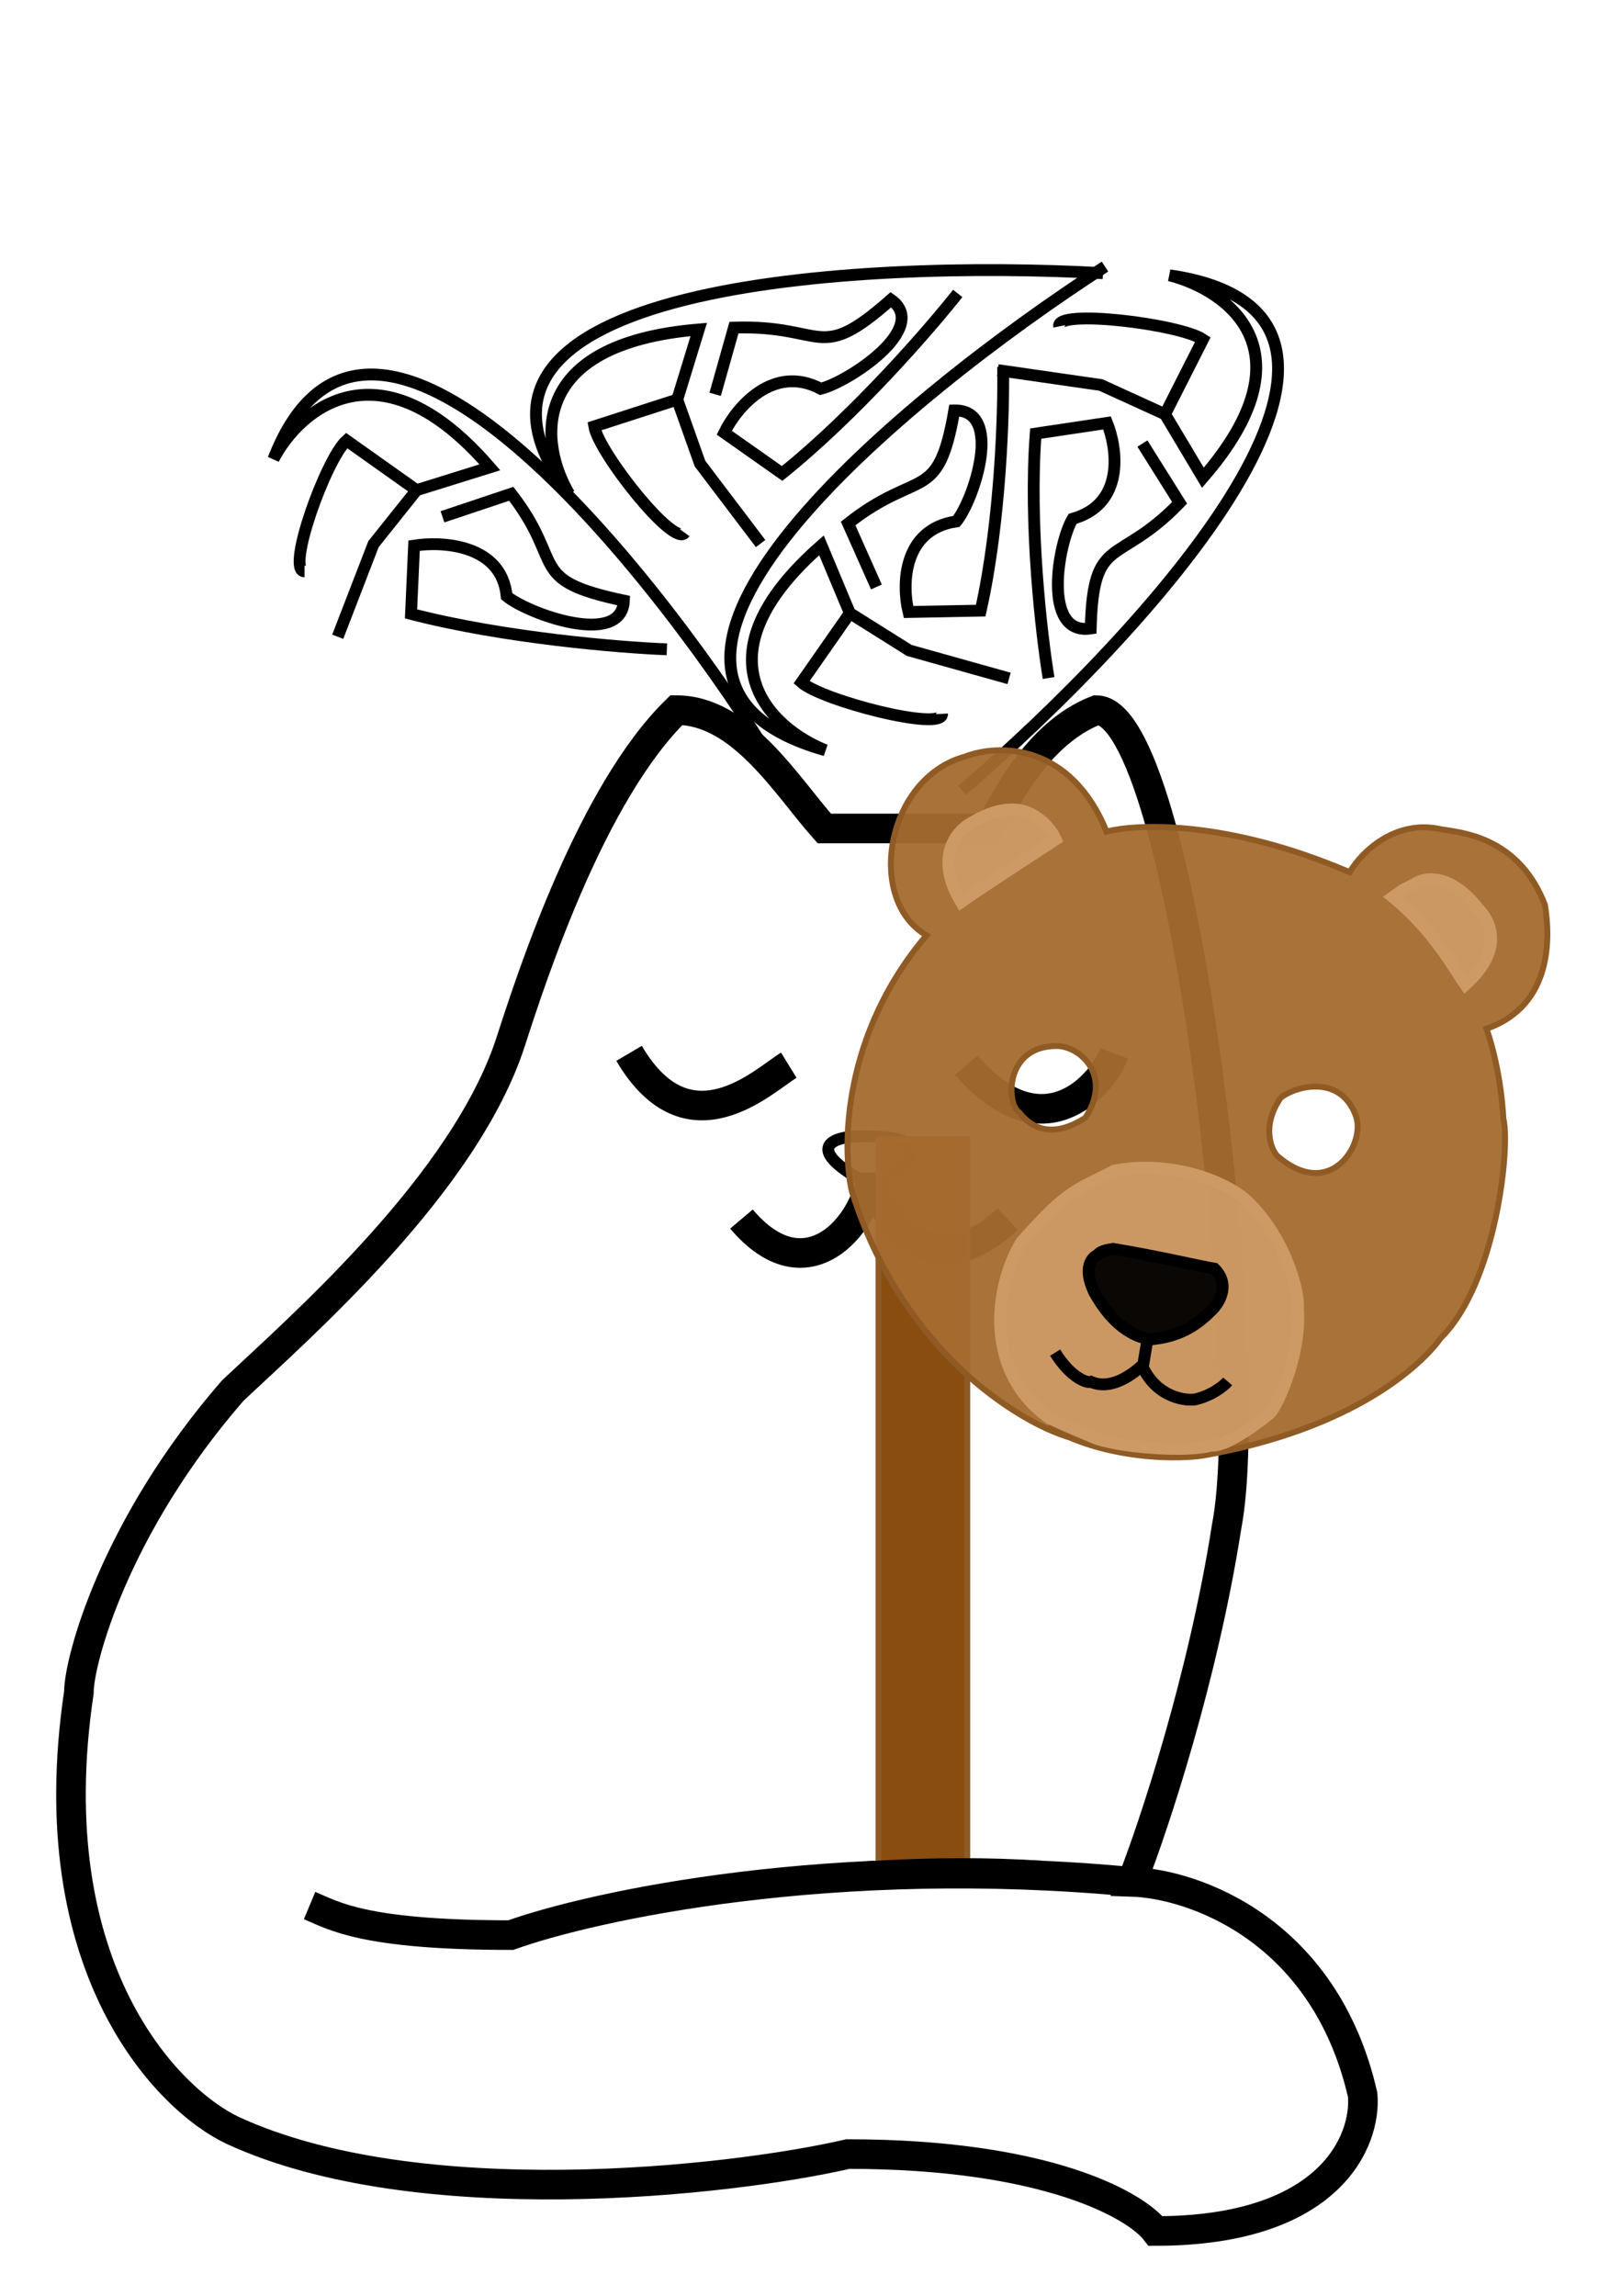 <svg width="137" height="194" viewBox="0 0 137 194" fill="none" xmlns="http://www.w3.org/2000/svg">
<g filter="url(#filter0_d)">
<path d="M79.618 56.314C79.702 57.834 69.482 55.195 67.741 53.655L71.825 47.804M71.825 47.804L76.845 50.955L85.283 53.319M71.825 47.804L69.427 42.077C58.621 51.521 65.145 57.554 69.758 59.39C47.666 53.174 76.308 29.557 93.39 18.526M74.072 45.596L71.68 40.23C77.693 35.496 79.279 38.641 80.653 30.677C84.847 30.596 82.323 38.222 80.832 40.054C76.267 40.719 76.23 45.435 76.783 47.709L82.884 47.592C84.571 40.055 84.85 30.717 84.778 26.99" stroke="black"/>
<path d="M57.874 41.015C56.956 42.267 50.602 34.254 50.226 32.026L57.239 29.762M57.239 29.762L59.158 35.166L64.284 41.927M57.239 29.762L59.057 23.838C44.414 25.051 45.653 33.608 48.103 37.735C34.7 20.01 72.596 17.916 93.22 19.084M60.442 29.316L62.031 23.682C69.842 23.42 69.056 26.828 75.299 21.32C78.66 23.688 71.729 28.261 69.366 28.848C65.333 26.728 62.25 30.439 61.212 32.56L66.101 36.004C72.315 31.015 78.584 23.784 80.942 20.793" stroke="black"/>
<path d="M89.514 23.577C89.212 22.082 99.72 23.379 101.666 24.68L98.462 31.001M98.462 31.001L93.034 28.527L84.332 27.273M98.462 31.001L101.663 36.364C111.011 25.619 103.677 20.485 98.842 19.261C121.629 22.57 96.648 49.65 81.308 62.777M96.553 33.477L99.696 38.484C94.419 43.947 92.395 41.037 92.181 49.101C88.035 49.721 89.439 41.844 90.652 39.837C95.08 38.59 94.438 33.916 93.563 31.734L87.533 32.636C86.947 40.318 88.016 49.603 88.623 53.285" stroke="black"/>
<path d="M25.738 44.276C24.129 44.267 27.554 34.771 29.288 33.218L35.207 37.415M35.207 37.415L31.567 41.971L28.544 49.799M35.207 37.415L41.401 35.485C32.112 24.732 25.337 30.539 23.111 34.787C31.054 14.292 54.182 42.713 64.753 59.486M37.397 39.666L43.209 37.721C47.828 43.674 44.41 44.988 52.728 46.75C52.55 50.715 44.661 47.886 42.821 46.372C42.406 42.023 37.432 41.713 34.997 42.102L34.738 47.869C42.586 49.902 52.423 50.71 56.361 50.861" stroke="black"/>
<path d="M95.666 155C100.833 155.167 111.967 159 115.167 173C115.5 176.833 112.467 184.5 97.666 184.5C96 182.333 88.466 178 71.666 178C61.5 180.333 35.266 183.2 19.666 176C14.333 173.5 3.167 162.5 6.666 139C6.666 136.333 9.666 125 19.666 113.5C25.5 108 39.284 96 43.166 84C45 78.333 50 63 57.166 56C62.666 56 66.466 62.4 69.666 66C72.333 66 78.866 66 83.666 66C84.666 64.167 87.5 58 92.666 56C100 56 106.333 111.333 103.667 125C101.667 137.8 97.5 150.333 95.666 155ZM95.666 155C70.466 152.6 50.166 157 43.166 159.5C30.666 159.5 28.166 157.833 26.166 157M53.166 85C58.166 93.5 64.5 87.333 66.666 86M81.666 86C88.166 93.5 93.167 87.667 94.166 85M62.666 99C68.166 105.5 73.166 99.5 73.666 95.244C74.166 98 78.166 105.5 85.166 99" stroke="black" stroke-width="2.5"/>
<path d="M73.316 96C67.407 92.798 70.675 91.879 73.316 92.012C80.77 92.012 74.862 96 73.316 96Z" stroke="black"/>
<path d="M74.25 92.25L81.75 92.25L81.75 153.75L74.25 153.75L74.25 92.25Z" fill="#844505" fill-opacity="0.95" stroke="#8F5A24" stroke-width="0.5"/>
<path d="M88 154.216C78.8 153.588 69.5 154.477 66 155" stroke="black" stroke-width="2"/>
<path fill-rule="evenodd" clip-rule="evenodd" d="M101.675 118.982C114.585 116.712 120.257 111.187 121.758 109.062C126.46 104.441 127.657 92.846 127.06 90.535C126.869 86.965 126.024 83.973 125.626 82.924C131.364 80.932 130.98 74.889 130.568 72.445C128.491 67.066 124.135 66.418 122.193 66.129C122.049 66.108 121.918 66.088 121.803 66.069C118.017 65.192 115.108 67.901 114.072 69.694C103.809 65.291 96.098 65.575 93.525 66.267C90.456 58.739 84.362 58.836 81.56 59.925C74.866 61.757 73.151 72.037 78.303 75.031C71.216 83.346 71.143 92.916 71.993 96.662C76.231 110.146 86.026 116.141 90.394 117.452C94.812 119.319 99.613 119.284 101.675 118.982ZM86.154 89.997C85.038 89.32 84.879 84.379 89.302 84.379C91.303 84.38 94.044 86.89 91.732 90.436C90.63 91.153 88.098 92.484 86.154 89.997ZM114.604 90.319C115.44 92.67 112.412 97.571 107.909 93.626C107.365 92.962 106.666 91.059 108.229 88.765C109.371 87.808 113.303 86.662 114.604 90.319Z" fill="#A56B30" fill-opacity="0.95"/>
<path d="M88.566 116.55C89.162 116.891 89.774 117.191 90.394 117.452M90.394 117.452C94.812 119.319 99.613 119.284 101.675 118.982C114.585 116.712 120.257 111.187 121.758 109.062C126.46 104.441 127.657 92.846 127.06 90.535C126.869 86.965 126.024 83.973 125.626 82.924C131.364 80.932 130.98 74.889 130.568 72.445C128.491 67.066 124.135 66.418 122.193 66.129C122.049 66.108 121.918 66.088 121.803 66.069C118.017 65.192 115.108 67.901 114.072 69.694C103.809 65.291 96.098 65.575 93.525 66.267C90.456 58.739 84.362 58.836 81.56 59.925C74.866 61.757 73.151 72.037 78.303 75.031C71.216 83.346 71.143 92.916 71.993 96.662C76.231 110.146 86.026 116.141 90.394 117.452ZM89.302 84.379C84.879 84.379 85.038 89.32 86.154 89.997C88.098 92.484 90.63 91.153 91.732 90.436C94.044 86.89 91.303 84.38 89.302 84.379ZM107.909 93.626C112.412 97.571 115.44 92.67 114.604 90.319C113.303 86.662 109.371 87.808 108.229 88.765C106.666 91.059 107.365 92.962 107.909 93.626Z" stroke="#8F5A24" stroke-width="0.5"/>
<path d="M86.306 100.96C83.915 104.985 83.237 111.997 88.735 115.863L92.401 117.457C94.234 118.254 100.29 118.773 102.362 118.136C103.318 118.295 105.63 116.813 107.224 115.507C107.755 115.267 110.013 110.566 109.695 106.581C109.855 105.134 108.54 100.246 105.114 97.217C102.723 95.344 98.261 94.108 94.196 94.905C90.969 96.578 90.251 96.458 86.306 100.96Z" fill="#CD9A66" fill-opacity="0.95" stroke="#CD9A66"/>
<path d="M94.076 101.519C98.093 102.189 101.288 102.968 102.643 103.194C104.117 104.668 102.855 106.341 102.284 106.819C100.211 108.931 98.06 109.064 97.223 109.17C94.737 108.755 93.239 106.54 92.482 105.185C91.462 103.049 92.323 102.21 92.761 102.037C93.08 101.599 93.903 101.572 94.076 101.519Z" fill="black" fill-opacity="0.95" stroke="black"/>
<path d="M96.944 109.369C96.817 110.134 96.652 111.122 96.585 111.521C97.86 114.19 100.37 114.363 101.048 114.231C102.482 113.88 103.452 113.075 103.757 112.717" stroke="black"/>
<path d="M89.174 110.285C90.529 112.476 91.936 112.875 92.202 112.755C94.035 113.553 95.948 111.906 96.625 111.282" stroke="black"/>
<path d="M123.843 79.209C123.047 78.093 121.174 74.586 117.708 71.797L118.545 71.199L119.621 70.641C120.272 70.177 122.49 69.646 124.92 72.754C125.836 73.644 127.31 76.101 123.843 79.209Z" fill="#CD9A66" fill-opacity="0.95" stroke="#CD9A66"/>
<path d="M81.224 72.223C82.619 71.227 86.365 68.805 89.234 66.924C89.115 66.659 88.907 66.231 88.238 65.53C87.587 65.012 85.794 63.157 81.823 65.688C80.906 66.273 78.914 68.398 81.224 72.223Z" fill="#CD9A66" fill-opacity="0.95" stroke="#CD9A66"/>
</g>
<defs>
<filter id="filter0_d" x="0.751" y="18.096" width="135.767" height="175.654" filterUnits="userSpaceOnUse" color-interpolation-filters="sRGB">
<feFlood flood-opacity="0" result="BackgroundImageFix"/>
<feColorMatrix in="SourceAlpha" type="matrix" values="0 0 0 0 0 0 0 0 0 0 0 0 0 0 0 0 0 0 127 0"/>
<feOffset dy="4"/>
<feGaussianBlur stdDeviation="2"/>
<feColorMatrix type="matrix" values="0 0 0 0 0 0 0 0 0 0 0 0 0 0 0 0 0 0 0.25 0"/>
<feBlend mode="normal" in2="BackgroundImageFix" result="effect1_dropShadow"/>
<feBlend mode="normal" in="SourceGraphic" in2="effect1_dropShadow" result="shape"/>
</filter>
</defs>
</svg>
